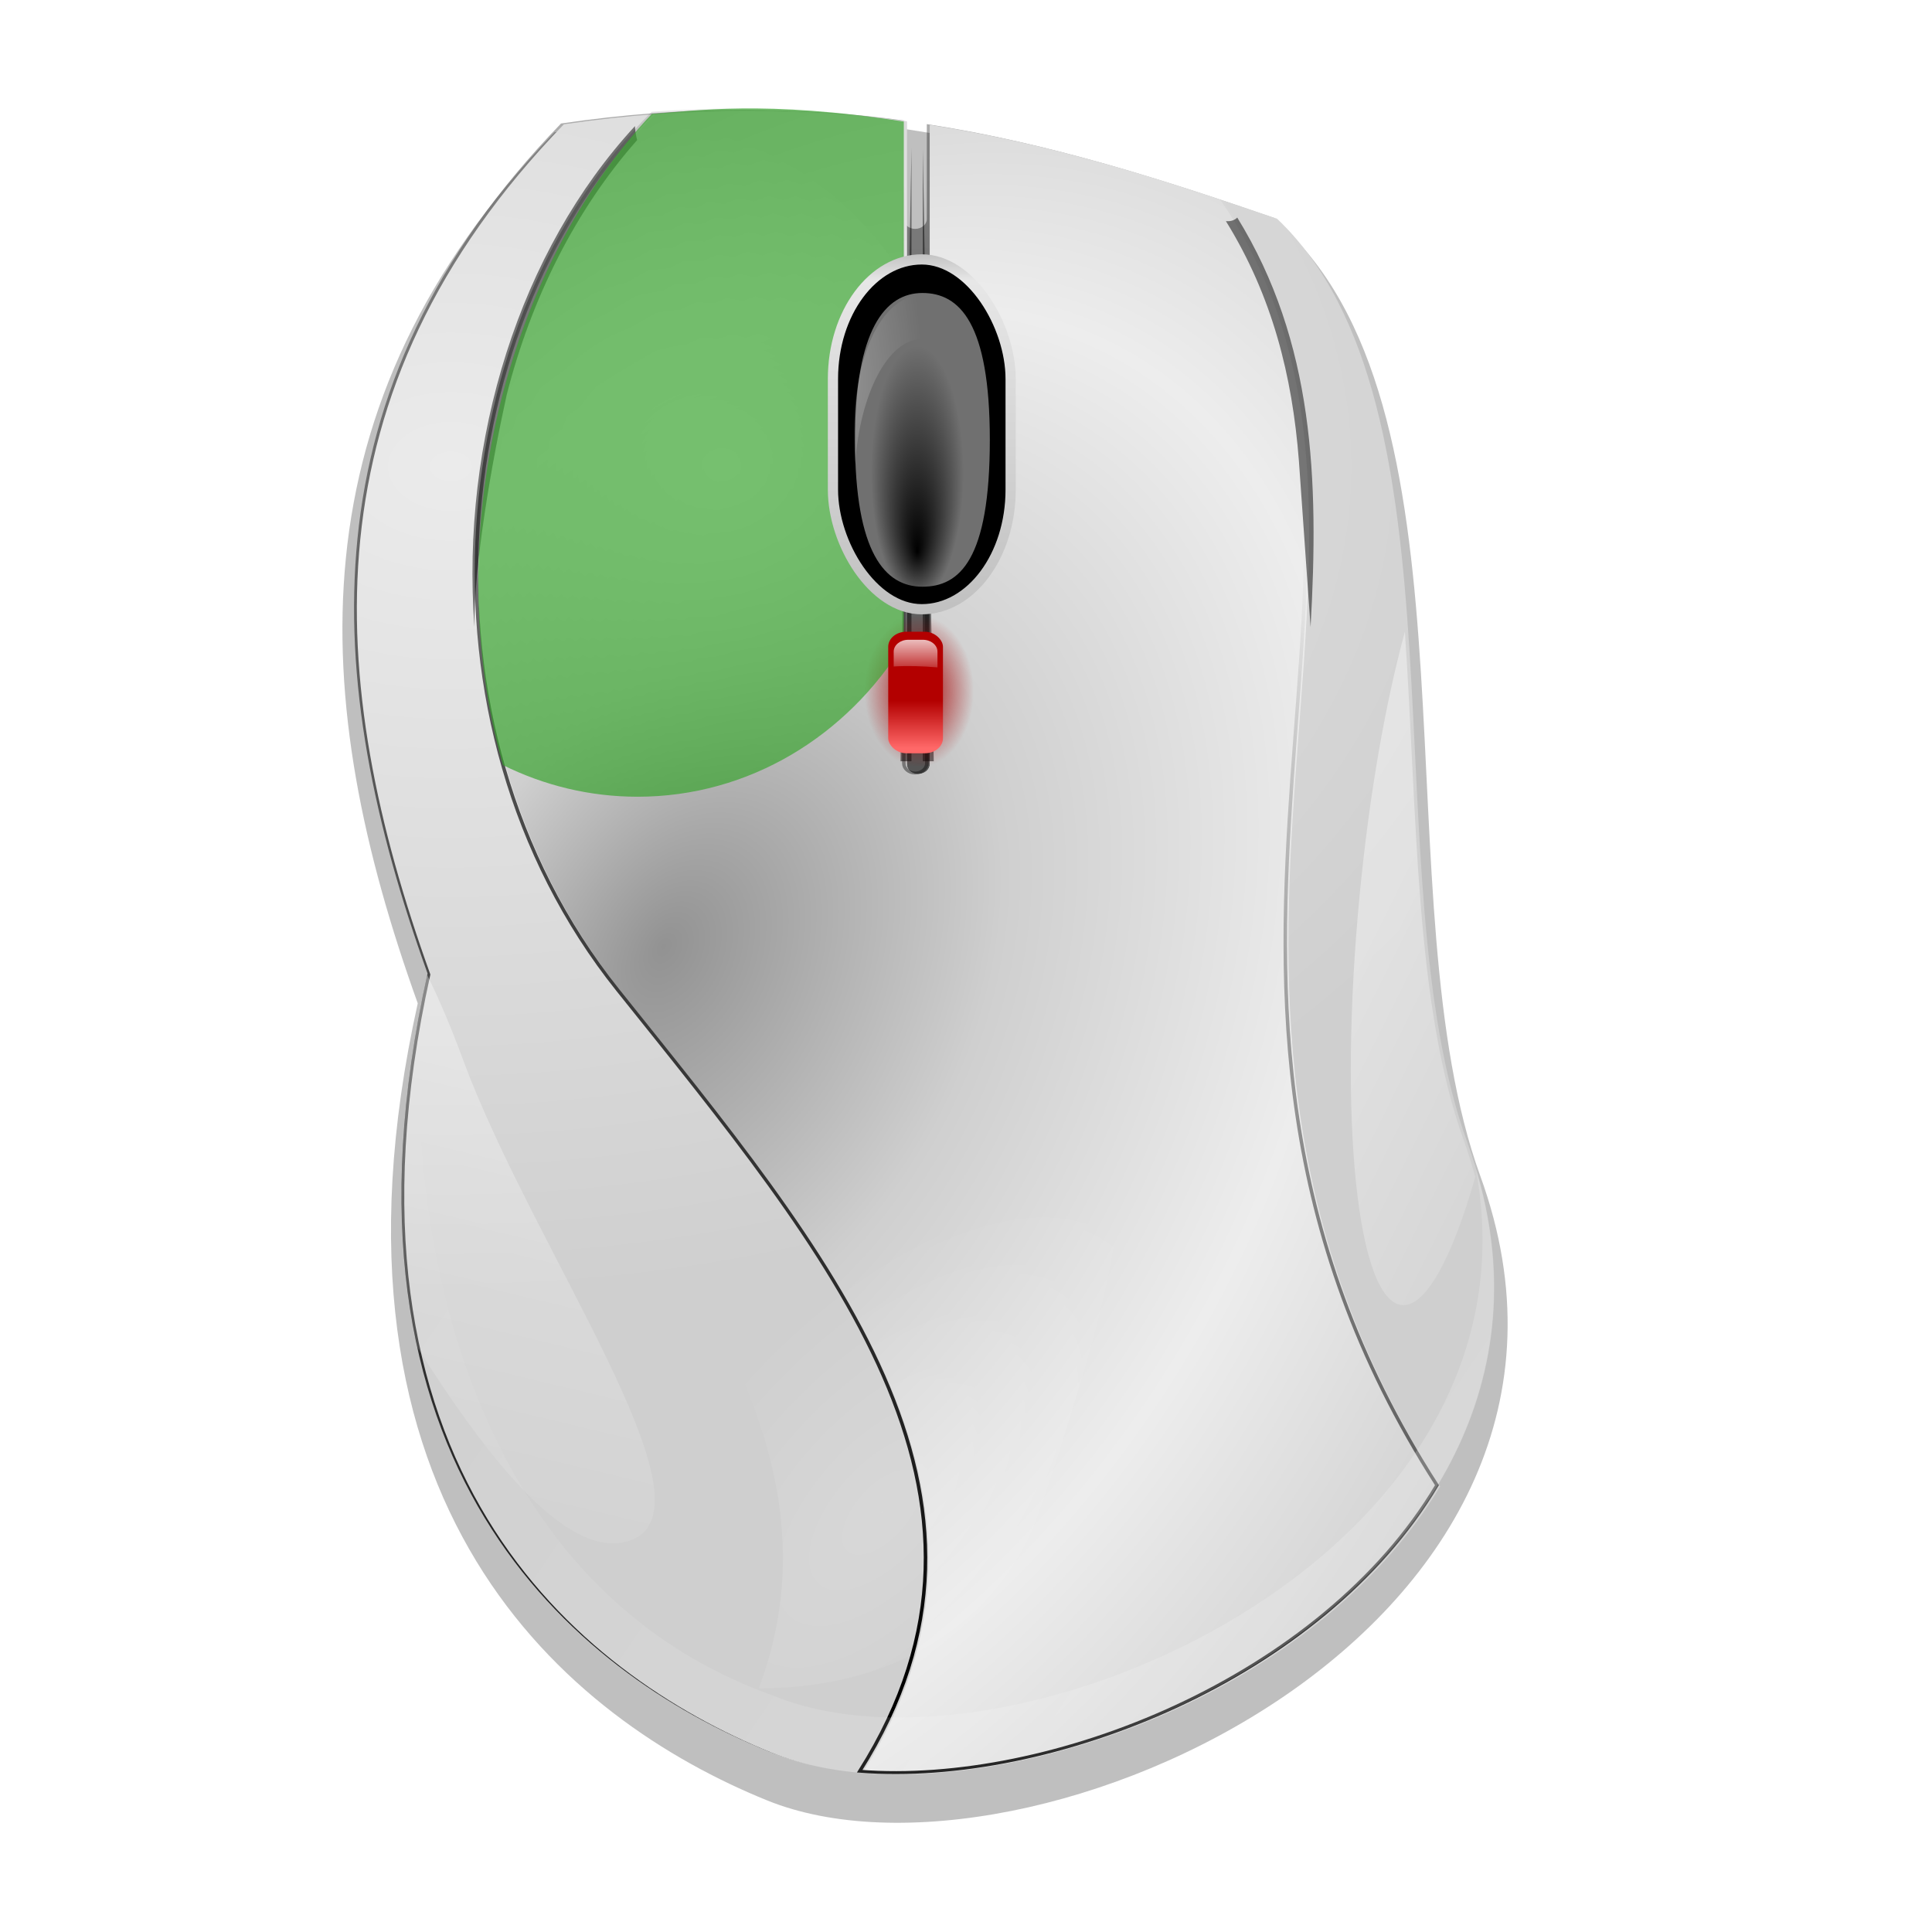 <?xml version="1.0" encoding="UTF-8" standalone="no"?>
<!-- Created with Inkscape (http://www.inkscape.org/) -->
<svg
   xmlns:dc="http://purl.org/dc/elements/1.1/"
   xmlns:cc="http://creativecommons.org/ns#"
   xmlns:rdf="http://www.w3.org/1999/02/22-rdf-syntax-ns#"
   xmlns:svg="http://www.w3.org/2000/svg"
   xmlns="http://www.w3.org/2000/svg"
   xmlns:xlink="http://www.w3.org/1999/xlink"
   xmlns:sodipodi="http://sodipodi.sourceforge.net/DTD/sodipodi-0.dtd"
   xmlns:inkscape="http://www.inkscape.org/namespaces/inkscape"
   id="svg2"
   sodipodi:version="0.32"
   inkscape:version="0.46"
   width="72"
   height="72"
   version="1.0"
   sodipodi:docbase="/home/pinheiro/pics/oxygen/scalable/devices"
   sodipodi:docname="plugin-visualevent.svg"
   inkscape:output_extension="org.inkscape.output.svg.inkscape"
   inkscape:export-filename="/home/pinheiro/pics/oxygen/scalable/devices/mouse.png"
   inkscape:export-xdpi="11.25"
   inkscape:export-ydpi="11.25">
  <defs
     id="defs5">
    <inkscape:perspective
       sodipodi:type="inkscape:persp3d"
       inkscape:vp_x="0 : 64 : 1"
       inkscape:vp_y="0 : 1000 : 0"
       inkscape:vp_z="128 : 64 : 1"
       inkscape:persp3d-origin="64 : 42.666667 : 1"
       id="perspective157" />
    <linearGradient
       inkscape:collect="always"
       id="linearGradient4788">
      <stop
         style="stop-color:#ffffff;stop-opacity:1;"
         offset="0"
         id="stop4790" />
      <stop
         style="stop-color:#ffffff;stop-opacity:0;"
         offset="1"
         id="stop4792" />
    </linearGradient>
    <linearGradient
       inkscape:collect="always"
       id="linearGradient4706">
      <stop
         style="stop-color:#000000;stop-opacity:1;"
         offset="0"
         id="stop4708" />
      <stop
         style="stop-color:#000000;stop-opacity:0;"
         offset="1"
         id="stop4710" />
    </linearGradient>
    <linearGradient
       id="linearGradient4153">
      <stop
         style="stop-color:#5e0000;stop-opacity:1;"
         offset="0"
         id="stop4155" />
      <stop
         style="stop-color:#ff0101;stop-opacity:0.522;"
         offset="1"
         id="stop4157" />
    </linearGradient>
    <linearGradient
       inkscape:collect="always"
       id="linearGradient4143">
      <stop
         style="stop-color:#ffffff;stop-opacity:1;"
         offset="0"
         id="stop4145" />
      <stop
         style="stop-color:#ffffff;stop-opacity:0;"
         offset="1"
         id="stop4147" />
    </linearGradient>
    <linearGradient
       id="linearGradient4132">
      <stop
         style="stop-color:#bababa;stop-opacity:1;"
         offset="0"
         id="stop4134" />
      <stop
         id="stop4140"
         offset="0.079"
         style="stop-color:#e7e7e7;stop-opacity:1;" />
      <stop
         style="stop-color:#bababa;stop-opacity:1;"
         offset="1"
         id="stop4136" />
    </linearGradient>
    <linearGradient
       id="linearGradient4033">
      <stop
         style="stop-color:#000000;stop-opacity:1;"
         offset="0"
         id="stop4035" />
      <stop
         style="stop-color:#707070;stop-opacity:1;"
         offset="1"
         id="stop4037" />
    </linearGradient>
    <linearGradient
       id="linearGradient4023">
      <stop
         style="stop-color:#a1a1a1;stop-opacity:1;"
         offset="0"
         id="stop4025" />
      <stop
         style="stop-color:#a1a1a1;stop-opacity:0;"
         offset="1"
         id="stop4027" />
    </linearGradient>
    <linearGradient
       id="linearGradient4013">
      <stop
         style="stop-color:#b30000;stop-opacity:1;"
         offset="0"
         id="stop4015" />
      <stop
         style="stop-color:#ff6868;stop-opacity:1;"
         offset="1"
         id="stop4017" />
    </linearGradient>
    <linearGradient
       inkscape:collect="always"
       id="linearGradient4005">
      <stop
         style="stop-color:#ffffff;stop-opacity:1;"
         offset="0"
         id="stop4007" />
      <stop
         style="stop-color:#ffffff;stop-opacity:0;"
         offset="1"
         id="stop4009" />
    </linearGradient>
    <linearGradient
       inkscape:collect="always"
       id="linearGradient3924">
      <stop
         style="stop-color:#a60000;stop-opacity:1;"
         offset="0"
         id="stop3926" />
      <stop
         style="stop-color:#a60000;stop-opacity:0;"
         offset="1"
         id="stop3928" />
    </linearGradient>
    <linearGradient
       id="linearGradient3724">
      <stop
         style="stop-color:#ebebeb;stop-opacity:1;"
         offset="0"
         id="stop3726" />
      <stop
         style="stop-color:#cfcfcf;stop-opacity:1"
         offset="1"
         id="stop3728" />
    </linearGradient>
    <linearGradient
       inkscape:collect="always"
       id="linearGradient3659">
      <stop
         style="stop-color:#000000;stop-opacity:1;"
         offset="0"
         id="stop3661" />
      <stop
         style="stop-color:#000000;stop-opacity:0;"
         offset="1"
         id="stop3663" />
    </linearGradient>
    <linearGradient
       inkscape:collect="always"
       id="linearGradient3609">
      <stop
         style="stop-color:#ffffff;stop-opacity:1;"
         offset="0"
         id="stop3611" />
      <stop
         style="stop-color:#ffffff;stop-opacity:0;"
         offset="1"
         id="stop3613" />
    </linearGradient>
    <linearGradient
       inkscape:collect="always"
       id="linearGradient3368">
      <stop
         style="stop-color:#000000;stop-opacity:1;"
         offset="0"
         id="stop3370" />
      <stop
         style="stop-color:#000000;stop-opacity:0;"
         offset="1"
         id="stop3372" />
    </linearGradient>
    <linearGradient
       inkscape:collect="always"
       id="linearGradient3271">
      <stop
         style="stop-color:#ffffff;stop-opacity:1;"
         offset="0"
         id="stop3273" />
      <stop
         style="stop-color:#ffffff;stop-opacity:0;"
         offset="1"
         id="stop3275" />
    </linearGradient>
    <linearGradient
       inkscape:collect="always"
       id="linearGradient3191">
      <stop
         style="stop-color:#ffffff;stop-opacity:1;"
         offset="0"
         id="stop3193" />
      <stop
         style="stop-color:#ffffff;stop-opacity:0;"
         offset="1"
         id="stop3195" />
    </linearGradient>
    <linearGradient
       id="linearGradient3174">
      <stop
         style="stop-color:#929292;stop-opacity:1;"
         offset="0"
         id="stop3176" />
      <stop
         id="stop3182"
         offset="0.5"
         style="stop-color:#cfcfcf;stop-opacity:1;" />
      <stop
         style="stop-color:#ededed;stop-opacity:1;"
         offset="1"
         id="stop3178" />
    </linearGradient>
    <filter
       inkscape:collect="always"
       x="-0.205"
       width="1.411"
       y="-0.122"
       height="1.243"
       id="filter3247">
      <feGaussianBlur
         inkscape:collect="always"
         stdDeviation="3.508"
         id="feGaussianBlur3249" />
    </filter>
    <filter
       inkscape:collect="always"
       x="-0.177"
       width="1.354"
       y="-0.103"
       height="1.206"
       id="filter3331">
      <feGaussianBlur
         inkscape:collect="always"
         stdDeviation="2.51"
         id="feGaussianBlur3333" />
    </filter>
    <filter
       inkscape:collect="always"
       id="filter3364">
      <feGaussianBlur
         inkscape:collect="always"
         stdDeviation="1.006"
         id="feGaussianBlur3366" />
    </filter>
    <filter
       inkscape:collect="always"
       x="-0.108"
       width="1.216"
       y="-0.04"
       height="1.08"
       id="filter3649">
      <feGaussianBlur
         inkscape:collect="always"
         stdDeviation="0.976"
         id="feGaussianBlur3651" />
    </filter>
    <filter
       inkscape:collect="always"
       x="-0.265"
       width="1.531"
       y="-0.099"
       height="1.199"
       id="filter3996">
      <feGaussianBlur
         inkscape:collect="always"
         stdDeviation="0.518"
         id="feGaussianBlur3998" />
    </filter>
    <filter
       inkscape:collect="always"
       id="filter4118">
      <feGaussianBlur
         inkscape:collect="always"
         stdDeviation="0.438"
         id="feGaussianBlur4120" />
    </filter>
    <filter
       inkscape:collect="always"
       x="-0.306"
       width="1.612"
       y="-0.047"
       height="1.094"
       id="filter4284">
      <feGaussianBlur
         inkscape:collect="always"
         stdDeviation="1.36"
         id="feGaussianBlur4286" />
    </filter>
    <linearGradient
       inkscape:collect="always"
       xlink:href="#linearGradient3368"
       id="linearGradient4472"
       gradientUnits="userSpaceOnUse"
       x1="678.977"
       y1="469.885"
       x2="660.935"
       y2="178.319" />
    <radialGradient
       inkscape:collect="always"
       xlink:href="#linearGradient3724"
       id="radialGradient4474"
       gradientUnits="userSpaceOnUse"
       gradientTransform="matrix(2.062,0,0,1.553,-732.266,-71.352)"
       cx="638.352"
       cy="328.974"
       fx="638.352"
       fy="328.974"
       r="48.714" />
    <radialGradient
       inkscape:collect="always"
       xlink:href="#linearGradient3174"
       id="radialGradient4476"
       gradientUnits="userSpaceOnUse"
       gradientTransform="matrix(1.09,0.346,-0.658,1.617,124.797,-322.14)"
       spreadMethod="reflect"
       cx="662.274"
       cy="362.628"
       fx="654.188"
       fy="358.187"
       r="41.154" />
    <radialGradient
       inkscape:collect="always"
       xlink:href="#linearGradient3191"
       id="radialGradient4478"
       gradientUnits="userSpaceOnUse"
       gradientTransform="matrix(1.622,0,0,1.687,-416.979,-211.167)"
       cx="661.938"
       cy="307.5"
       fx="665.266"
       fy="307.791"
       r="20.509" />
    <radialGradient
       inkscape:collect="always"
       xlink:href="#linearGradient3271"
       id="radialGradient4480"
       gradientUnits="userSpaceOnUse"
       gradientTransform="matrix(1.521,-2.33,1.121,0.732,-824.317,1713.555)"
       cx="687.641"
       cy="415.797"
       fx="687.641"
       fy="415.797"
       r="13.484" />
    <linearGradient
       inkscape:collect="always"
       xlink:href="#linearGradient3609"
       id="linearGradient4482"
       gradientUnits="userSpaceOnUse"
       x1="648.692"
       y1="360.438"
       x2="629.517"
       y2="427.249" />
    <linearGradient
       inkscape:collect="always"
       xlink:href="#linearGradient3659"
       id="linearGradient4484"
       gradientUnits="userSpaceOnUse"
       x1="665.604"
       y1="417.899"
       x2="741.181"
       y2="349.149" />
    <linearGradient
       inkscape:collect="always"
       xlink:href="#linearGradient3609"
       id="linearGradient4486"
       gradientUnits="userSpaceOnUse"
       x1="715.679"
       y1="359.768"
       x2="745.875"
       y2="372.268" />
    <radialGradient
       inkscape:collect="always"
       xlink:href="#linearGradient3924"
       id="radialGradient4488"
       gradientUnits="userSpaceOnUse"
       gradientTransform="matrix(1,0,0,2.667,0,-552.114)"
       cx="678.125"
       cy="331.268"
       fx="678.125"
       fy="331.268"
       r="2.344" />
    <linearGradient
       inkscape:collect="always"
       xlink:href="#linearGradient4013"
       id="linearGradient4490"
       gradientUnits="userSpaceOnUse"
       gradientTransform="matrix(1,0,0,0.884,-54.384,167.438)"
       x1="678.125"
       y1="332.235"
       x2="678.125"
       y2="337.069" />
    <linearGradient
       inkscape:collect="always"
       xlink:href="#linearGradient4005"
       id="linearGradient4492"
       gradientUnits="userSpaceOnUse"
       gradientTransform="matrix(1,0,0,0.884,-54.384,167.438)"
       x1="678.125"
       y1="324.573"
       x2="678.125"
       y2="329.89" />
    <radialGradient
       inkscape:collect="always"
       xlink:href="#linearGradient4023"
       id="radialGradient4494"
       gradientUnits="userSpaceOnUse"
       gradientTransform="matrix(0.413,0.15,-0.306,0.66,486.814,176.428)"
       cx="714.646"
       cy="388.303"
       fx="714.646"
       fy="388.303"
       r="41.154" />
    <linearGradient
       inkscape:collect="always"
       xlink:href="#linearGradient4132"
       id="linearGradient4496"
       gradientUnits="userSpaceOnUse"
       gradientTransform="matrix(1.102,0,0,1.152,35.918,83.694)"
       x1="533.921"
       y1="291.825"
       x2="533.921"
       y2="324.816" />
    <radialGradient
       inkscape:collect="always"
       xlink:href="#linearGradient4033"
       id="radialGradient4498"
       gradientUnits="userSpaceOnUse"
       gradientTransform="matrix(0.442,8.1214782e-8,0,1.282,387.672,55.617)"
       cx="534.985"
       cy="300.162"
       fx="534.985"
       fy="305.798"
       r="8.984" />
    <radialGradient
       inkscape:collect="always"
       xlink:href="#linearGradient4143"
       id="radialGradient4500"
       gradientUnits="userSpaceOnUse"
       gradientTransform="matrix(1,5.5151709e-7,-1.9999999e-6,2.729,5.9478135e-4,-514.047)"
       cx="564.461"
       cy="297.391"
       fx="564.461"
       fy="297.391"
       r="6.25" />
    <linearGradient
       inkscape:collect="always"
       xlink:href="#linearGradient4706"
       id="linearGradient4712"
       x1="652.419"
       y1="578.077"
       x2="614.429"
       y2="427.274"
       gradientUnits="userSpaceOnUse" />
    <linearGradient
       inkscape:collect="always"
       xlink:href="#linearGradient4706"
       id="linearGradient4716"
       gradientUnits="userSpaceOnUse"
       x1="652.419"
       y1="578.077"
       x2="614.429"
       y2="427.274"
       gradientTransform="translate(-246.104,0)" />
    <linearGradient
       inkscape:collect="always"
       xlink:href="#linearGradient4706"
       id="linearGradient4720"
       gradientUnits="userSpaceOnUse"
       gradientTransform="matrix(0.98,0,0,0.98,-233.562,6.03)"
       x1="652.419"
       y1="578.077"
       x2="614.429"
       y2="427.274" />
    <linearGradient
       inkscape:collect="always"
       xlink:href="#linearGradient4706"
       id="linearGradient4723"
       gradientUnits="userSpaceOnUse"
       gradientTransform="matrix(0.803,0,0,0.756,-636.972,-306.083)"
       x1="652.419"
       y1="578.077"
       x2="614.429"
       y2="427.274" />
    <linearGradient
       inkscape:collect="always"
       xlink:href="#linearGradient4706"
       id="linearGradient4726"
       gradientUnits="userSpaceOnUse"
       gradientTransform="matrix(0.819,0,0,0.772,-647.243,-310.738)"
       x1="652.419"
       y1="578.077"
       x2="614.429"
       y2="427.274" />
    <radialGradient
       inkscape:collect="always"
       xlink:href="#linearGradient4033"
       id="radialGradient4733"
       gradientUnits="userSpaceOnUse"
       gradientTransform="matrix(0.362,6.2690624e-8,0,0.989,-128.172,-267.806)"
       cx="534.985"
       cy="300.162"
       fx="534.985"
       fy="305.798"
       r="8.984" />
    <linearGradient
       inkscape:collect="always"
       xlink:href="#linearGradient4132"
       id="linearGradient4736"
       gradientUnits="userSpaceOnUse"
       gradientTransform="matrix(0.903,0,0,0.889,-416.263,-246.133)"
       x1="533.921"
       y1="291.825"
       x2="533.921"
       y2="324.816" />
    <radialGradient
       inkscape:collect="always"
       xlink:href="#linearGradient4023"
       id="radialGradient4739"
       gradientUnits="userSpaceOnUse"
       gradientTransform="matrix(0.339,0.116,-0.251,0.509,-13.973,-174.551)"
       cx="714.646"
       cy="388.303"
       fx="714.646"
       fy="388.303"
       r="41.154" />
    <linearGradient
       inkscape:collect="always"
       xlink:href="#linearGradient4005"
       id="linearGradient4742"
       gradientUnits="userSpaceOnUse"
       gradientTransform="matrix(0.819,0,0,0.682,-490.222,-181.49)"
       x1="678.125"
       y1="324.573"
       x2="678.125"
       y2="329.89" />
    <linearGradient
       inkscape:collect="always"
       xlink:href="#linearGradient4013"
       id="linearGradient4745"
       gradientUnits="userSpaceOnUse"
       gradientTransform="matrix(0.819,0,0,0.682,-490.222,-181.49)"
       x1="678.125"
       y1="332.235"
       x2="678.125"
       y2="337.069" />
    <radialGradient
       inkscape:collect="always"
       xlink:href="#linearGradient3174"
       id="radialGradient4755"
       gradientUnits="userSpaceOnUse"
       gradientTransform="matrix(0.893,0.267,-0.539,1.248,-343.47,-559.401)"
       spreadMethod="reflect"
       cx="662.274"
       cy="362.628"
       fx="654.188"
       fy="358.187"
       r="41.154" />
    <radialGradient
       inkscape:collect="always"
       xlink:href="#linearGradient3724"
       id="radialGradient4758"
       gradientUnits="userSpaceOnUse"
       gradientTransform="matrix(1.689,0,0,1.199,-1045.417,-365.815)"
       cx="638.352"
       cy="328.974"
       fx="638.352"
       fy="328.974"
       r="48.714" />
    <linearGradient
       inkscape:collect="always"
       xlink:href="#linearGradient4788"
       id="linearGradient4794"
       x1="90.417"
       y1="120.441"
       x2="22.365"
       y2="74.392"
       gradientUnits="userSpaceOnUse" />
    <filter
       inkscape:collect="always"
       id="filter4824">
      <feGaussianBlur
         inkscape:collect="always"
         stdDeviation="0.869"
         id="feGaussianBlur4826" />
    </filter>
    <filter
       inkscape:collect="always"
       id="filter4868">
      <feGaussianBlur
         inkscape:collect="always"
         stdDeviation="0.679"
         id="feGaussianBlur4870" />
    </filter>
    <linearGradient
       inkscape:collect="always"
       xlink:href="#linearGradient3368"
       id="linearGradient2908"
       gradientUnits="userSpaceOnUse"
       x1="678.977"
       y1="469.885"
       x2="660.935"
       y2="178.319" />
    <radialGradient
       inkscape:collect="always"
       xlink:href="#linearGradient3724"
       id="radialGradient2910"
       gradientUnits="userSpaceOnUse"
       gradientTransform="matrix(1.689,0,0,1.199,-1229.576,-365.815)"
       cx="638.352"
       cy="328.974"
       fx="638.352"
       fy="328.974"
       r="48.714" />
    <radialGradient
       inkscape:collect="always"
       xlink:href="#linearGradient3174"
       id="radialGradient2912"
       gradientUnits="userSpaceOnUse"
       gradientTransform="matrix(0.893,0.267,-0.539,1.248,-527.63,-559.401)"
       spreadMethod="reflect"
       cx="662.274"
       cy="362.628"
       fx="654.188"
       fy="358.187"
       r="41.154" />
    <radialGradient
       inkscape:collect="always"
       xlink:href="#linearGradient3191"
       id="radialGradient2914"
       gradientUnits="userSpaceOnUse"
       gradientTransform="matrix(1.622,0,0,1.687,-416.979,-211.167)"
       cx="661.938"
       cy="307.5"
       fx="665.266"
       fy="307.791"
       r="20.509" />
    <radialGradient
       inkscape:collect="always"
       xlink:href="#linearGradient3271"
       id="radialGradient2916"
       gradientUnits="userSpaceOnUse"
       gradientTransform="matrix(1.521,-2.33,1.121,0.732,-824.317,1713.555)"
       cx="687.641"
       cy="415.797"
       fx="687.641"
       fy="415.797"
       r="13.484" />
    <linearGradient
       inkscape:collect="always"
       xlink:href="#linearGradient3609"
       id="linearGradient2918"
       gradientUnits="userSpaceOnUse"
       x1="648.692"
       y1="360.438"
       x2="629.517"
       y2="427.249" />
    <linearGradient
       inkscape:collect="always"
       xlink:href="#linearGradient3659"
       id="linearGradient2920"
       gradientUnits="userSpaceOnUse"
       x1="665.604"
       y1="417.899"
       x2="741.181"
       y2="349.149" />
    <linearGradient
       inkscape:collect="always"
       xlink:href="#linearGradient3609"
       id="linearGradient2922"
       gradientUnits="userSpaceOnUse"
       x1="715.679"
       y1="359.768"
       x2="745.875"
       y2="372.268" />
    <radialGradient
       inkscape:collect="always"
       xlink:href="#linearGradient3924"
       id="radialGradient2924"
       gradientUnits="userSpaceOnUse"
       gradientTransform="matrix(1,0,0,2.667,0,-552.114)"
       cx="678.125"
       cy="331.268"
       fx="678.125"
       fy="331.268"
       r="2.344" />
    <linearGradient
       inkscape:collect="always"
       xlink:href="#linearGradient4013"
       id="linearGradient2926"
       gradientUnits="userSpaceOnUse"
       gradientTransform="matrix(0.819,0,0,0.682,-674.382,-181.49)"
       x1="678.125"
       y1="332.235"
       x2="678.125"
       y2="337.069" />
    <linearGradient
       inkscape:collect="always"
       xlink:href="#linearGradient4005"
       id="linearGradient2928"
       gradientUnits="userSpaceOnUse"
       gradientTransform="matrix(0.819,0,0,0.682,-674.382,-181.49)"
       x1="678.125"
       y1="324.573"
       x2="678.125"
       y2="329.89" />
    <linearGradient
       inkscape:collect="always"
       xlink:href="#linearGradient4132"
       id="linearGradient2930"
       gradientUnits="userSpaceOnUse"
       gradientTransform="matrix(0.903,0,0,0.889,-600.423,-246.133)"
       x1="533.921"
       y1="291.825"
       x2="533.921"
       y2="324.816" />
    <radialGradient
       inkscape:collect="always"
       xlink:href="#linearGradient4033"
       id="radialGradient2932"
       gradientUnits="userSpaceOnUse"
       gradientTransform="matrix(0.362,6.2690624e-8,0,0.989,-312.332,-267.806)"
       cx="534.985"
       cy="300.162"
       fx="534.985"
       fy="305.798"
       r="8.984" />
    <radialGradient
       inkscape:collect="always"
       xlink:href="#linearGradient4143"
       id="radialGradient2934"
       gradientUnits="userSpaceOnUse"
       gradientTransform="matrix(1,5.5151709e-7,-1.9999999e-6,2.729,5.9478135e-4,-514.047)"
       cx="564.461"
       cy="297.391"
       fx="564.461"
       fy="297.391"
       r="6.25" />
    <linearGradient
       inkscape:collect="always"
       xlink:href="#linearGradient4788"
       id="linearGradient2936"
       gradientUnits="userSpaceOnUse"
       x1="90.417"
       y1="120.441"
       x2="22.365"
       y2="74.392"
       gradientTransform="translate(-184.16,0)" />
    <filter
       inkscape:collect="always"
       id="filter2938">
      <feGaussianBlur
         inkscape:collect="always"
         stdDeviation="1.966"
         id="feGaussianBlur2940" />
    </filter>
    <linearGradient
       inkscape:collect="always"
       xlink:href="#linearGradient3368"
       id="linearGradient2960"
       gradientUnits="userSpaceOnUse"
       x1="678.977"
       y1="469.885"
       x2="660.935"
       y2="178.319" />
    <radialGradient
       inkscape:collect="always"
       xlink:href="#linearGradient3724"
       id="radialGradient2962"
       gradientUnits="userSpaceOnUse"
       gradientTransform="matrix(1.689,0,0,1.199,-1045.417,-365.815)"
       cx="638.352"
       cy="328.974"
       fx="638.352"
       fy="328.974"
       r="48.714" />
    <radialGradient
       inkscape:collect="always"
       xlink:href="#linearGradient3174"
       id="radialGradient2964"
       gradientUnits="userSpaceOnUse"
       gradientTransform="matrix(0.893,0.267,-0.539,1.248,-343.47,-559.401)"
       spreadMethod="reflect"
       cx="662.274"
       cy="362.628"
       fx="654.188"
       fy="358.187"
       r="41.154" />
    <radialGradient
       inkscape:collect="always"
       xlink:href="#linearGradient3191"
       id="radialGradient2966"
       gradientUnits="userSpaceOnUse"
       gradientTransform="matrix(1.622,0,0,1.687,-416.979,-211.167)"
       cx="661.938"
       cy="307.5"
       fx="665.266"
       fy="307.791"
       r="20.509" />
    <radialGradient
       inkscape:collect="always"
       xlink:href="#linearGradient3271"
       id="radialGradient2968"
       gradientUnits="userSpaceOnUse"
       gradientTransform="matrix(1.521,-2.33,1.121,0.732,-824.317,1713.555)"
       cx="687.641"
       cy="415.797"
       fx="687.641"
       fy="415.797"
       r="13.484" />
    <linearGradient
       inkscape:collect="always"
       xlink:href="#linearGradient3609"
       id="linearGradient2970"
       gradientUnits="userSpaceOnUse"
       x1="648.692"
       y1="360.438"
       x2="629.517"
       y2="427.249" />
    <linearGradient
       inkscape:collect="always"
       xlink:href="#linearGradient3659"
       id="linearGradient2972"
       gradientUnits="userSpaceOnUse"
       x1="665.604"
       y1="417.899"
       x2="741.181"
       y2="349.149" />
    <linearGradient
       inkscape:collect="always"
       xlink:href="#linearGradient3609"
       id="linearGradient2974"
       gradientUnits="userSpaceOnUse"
       x1="715.679"
       y1="359.768"
       x2="745.875"
       y2="372.268" />
    <radialGradient
       inkscape:collect="always"
       xlink:href="#linearGradient3924"
       id="radialGradient2976"
       gradientUnits="userSpaceOnUse"
       gradientTransform="matrix(1,0,0,2.667,0,-552.114)"
       cx="678.125"
       cy="331.268"
       fx="678.125"
       fy="331.268"
       r="2.344" />
    <linearGradient
       inkscape:collect="always"
       xlink:href="#linearGradient4013"
       id="linearGradient2978"
       gradientUnits="userSpaceOnUse"
       gradientTransform="matrix(0.819,0,0,0.682,-490.222,-181.49)"
       x1="678.125"
       y1="332.235"
       x2="678.125"
       y2="337.069" />
    <linearGradient
       inkscape:collect="always"
       xlink:href="#linearGradient4005"
       id="linearGradient2980"
       gradientUnits="userSpaceOnUse"
       gradientTransform="matrix(0.819,0,0,0.682,-490.222,-181.49)"
       x1="678.125"
       y1="324.573"
       x2="678.125"
       y2="329.89" />
    <linearGradient
       inkscape:collect="always"
       xlink:href="#linearGradient4132"
       id="linearGradient2982"
       gradientUnits="userSpaceOnUse"
       gradientTransform="matrix(0.903,0,0,0.889,-416.263,-246.133)"
       x1="533.921"
       y1="291.825"
       x2="533.921"
       y2="324.816" />
    <radialGradient
       inkscape:collect="always"
       xlink:href="#linearGradient4033"
       id="radialGradient2984"
       gradientUnits="userSpaceOnUse"
       gradientTransform="matrix(0.362,6.2690624e-8,0,0.989,-128.172,-267.806)"
       cx="534.985"
       cy="300.162"
       fx="534.985"
       fy="305.798"
       r="8.984" />
    <radialGradient
       inkscape:collect="always"
       xlink:href="#linearGradient4143"
       id="radialGradient2986"
       gradientUnits="userSpaceOnUse"
       gradientTransform="matrix(1,5.5151709e-7,-1.9999999e-6,2.729,5.9478135e-4,-514.047)"
       cx="564.461"
       cy="297.391"
       fx="564.461"
       fy="297.391"
       r="6.25" />
    <linearGradient
       inkscape:collect="always"
       xlink:href="#linearGradient4788"
       id="linearGradient2988"
       gradientUnits="userSpaceOnUse"
       x1="90.417"
       y1="120.441"
       x2="22.365"
       y2="74.392" />
  </defs>
  <sodipodi:namedview
     inkscape:window-height="716"
     inkscape:window-width="1022"
     inkscape:pageshadow="2"
     inkscape:pageopacity="0.0"
     guidetolerance="10.0"
     gridtolerance="10.0"
     objecttolerance="10.0"
     borderopacity="1.0"
     bordercolor="#666666"
     pagecolor="#ffffff"
     id="base"
     showguides="true"
     inkscape:guide-bbox="true"
     width="128px"
     height="128px"
     inkscape:zoom="0.71"
     inkscape:cx="29.086945"
     inkscape:cy="9.8668787"
     inkscape:window-x="59"
     inkscape:window-y="130"
     inkscape:current-layer="svg2"
     showgrid="false" />
  <path
     sodipodi:nodetypes="cccsscccc"
     id="path2878"
     d="M 51.371,5.664 C 47.36,5.669 43.116,5.961 38.62,6.623 C 20.441,25.407 21.814,45.629 29.249,66.295 C 21.575,100.876 39.627,115.398 53.178,120.898 C 71.036,128.148 113.271,109.035 102.04,78.127 C 95.27,59.495 102.407,26.306 88.675,13.253 C 80.904,10.582 73.043,8.023 64.3,6.666 L 62.687,6.41 C 59.081,5.919 55.343,5.659 51.371,5.664 z"
     style="opacity:0.5;fill:#000000;fill-opacity:1;fill-rule:evenodd;stroke:none;stroke-width:1px;stroke-linecap:butt;stroke-linejoin:miter;stroke-opacity:1;filter:url(#filter2938)"
     transform="matrix(0.544,0,0,0.544,-0.343,1.326)" />
  <g
     id="g2942"
     transform="matrix(0.531,0,0,0.531,-0.592,2.177)">
    <path
       transform="matrix(0.819,0,0,0.682,-490.222,-181.49)"
       style="fill:url(#linearGradient2960);fill-opacity:1;fill-rule:evenodd;stroke:none;stroke-width:1px;stroke-linecap:butt;stroke-linejoin:miter;stroke-opacity:1;filter:url(#filter3364)"
       d="M 663.562,271.406 C 658.668,271.414 653.487,271.842 648,272.812 C 625.812,300.347 627.488,329.988 636.562,360.281 C 627.195,410.972 649.23,432.258 665.768,440.322 C 687.565,450.948 739.114,422.932 725.406,377.625 C 717.143,350.314 725.854,301.664 709.094,282.531 C 699.61,278.615 690.014,274.864 679.344,272.875 L 679.344,282.656 C 679.344,283.2 678.888,283.656 678.344,283.656 C 677.8,283.656 677.375,283.2 677.375,282.656 L 677.375,272.5 C 672.974,271.78 668.411,271.399 663.562,271.406 z"
       id="path3346"
       sodipodi:nodetypes="cccsscccsccc" />
    <path
       sodipodi:nodetypes="cccsscccsccc"
       id="path2183"
       d="M 53.442,3.664 C 49.431,3.669 45.187,3.961 40.691,4.623 C 22.512,23.407 23.885,43.629 31.32,64.295 C 23.646,98.876 41.699,113.398 55.249,118.898 C 73.107,126.148 115.342,107.035 104.111,76.127 C 97.341,57.495 104.478,24.306 90.746,11.253 C 82.976,8.582 75.114,6.023 66.372,4.666 L 66.372,49.542 C 66.372,49.913 65.998,50.224 65.552,50.224 C 65.107,50.224 64.759,49.913 64.759,49.542 L 64.759,4.41 C 61.153,3.919 57.414,3.659 53.442,3.664 z"
       style="fill:url(#radialGradient2962);fill-opacity:1;fill-rule:evenodd;stroke:none;stroke-width:1px;stroke-linecap:butt;stroke-linejoin:miter;stroke-opacity:1" />
    <path
       id="path2181"
       d="M 53.442,3.664 C 51.401,3.666 49.278,3.735 47.118,3.898 C 32.758,18.198 29.584,46.581 44.685,65.467 C 59.494,83.987 73.936,100.868 61.661,120.299 C 75.039,121.348 94.115,113.764 102.191,100.217 C 79.21,64.49 103.186,33.803 86.752,9.91 C 80.262,7.751 73.618,5.814 66.372,4.687 L 66.372,49.542 C 66.372,49.913 65.998,50.224 65.552,50.224 C 65.107,50.224 64.759,49.913 64.759,49.542 L 64.759,4.431 C 61.162,3.941 57.407,3.659 53.442,3.664 z"
       style="fill:url(#radialGradient2964);fill-opacity:1;fill-rule:evenodd;stroke:none;stroke-width:1px;stroke-linecap:butt;stroke-linejoin:miter;stroke-opacity:1" />
    <path
       transform="matrix(0.819,0,0,0.682,-490.222,-181.49)"
       id="path3184"
       d="M 654.938,272.906 C 642.516,288.715 637.424,315.137 643.031,338.844 C 646.533,340.926 650.443,342.094 654.562,342.094 C 664.127,342.094 672.521,335.821 677.375,326.344 L 677.375,288.625 C 672.581,279.294 664.331,273.072 654.938,272.906 z M 679.344,293.219 L 679.344,321.812 C 680.906,317.45 681.781,312.605 681.781,307.5 C 681.781,302.403 680.902,297.576 679.344,293.219 z"
       style="fill:url(#radialGradient2966);fill-opacity:1;fill-rule:evenodd;stroke:none;stroke-width:1px;stroke-linecap:butt;stroke-linejoin:miter;stroke-opacity:1;filter:url(#filter3247)" />
    <path
       transform="matrix(0.819,0,0,0.682,-500.222,-181.49)"
       sodipodi:nodetypes="cccsc"
       id="path3251"
       d="M 677.156,397.75 C 676.134,397.75 675.144,397.813 674.156,397.906 C 679.11,409.62 681.047,421.433 677.156,433.844 C 690.376,433.844 698.379,425.389 701.125,415.812 C 721.057,346.297 693.964,384.745 677.156,397.75 z"
       style="opacity:0.423;fill:url(#radialGradient2968);fill-opacity:1;stroke:none;stroke-width:10;stroke-linecap:round;stroke-linejoin:round;stroke-miterlimit:4;stroke-dasharray:none;stroke-dashoffset:1.088;stroke-opacity:1;filter:url(#filter3331)" />
    <path
       sodipodi:nodetypes="ccccccccccccccccccc"
       id="path3378"
       d="M 45.678,4.751 C 37.618,13.48 33.44,26.715 34.412,39.906 C 34.369,35.574 35.599,28.498 36.678,23.603 C 38.411,16.804 41.539,10.588 45.831,5.732 C 45.749,5.417 45.693,5.088 45.678,4.751 z M 65.085,6.265 L 64.317,49.328 L 65.085,49.328 L 65.085,6.265 z M 65.879,6.371 L 65.879,49.328 L 66.647,49.328 L 65.879,6.371 z M 87.949,11.168 C 87.802,11.324 87.566,11.424 87.309,11.424 L 87.155,11.424 C 90.415,16.69 91.814,22.296 92.274,28.223 L 93.095,39.906 C 93.685,29.557 93.339,19.922 87.949,11.168 z"
       style="fill:#000000;fill-opacity:0.498;fill-rule:evenodd;stroke:none;stroke-width:1px;stroke-linecap:butt;stroke-linejoin:miter;stroke-opacity:1" />
    <path
       transform="matrix(0.819,0,0,0.682,-490.222,-181.49)"
       id="path3603"
       d="M 636.531,360.438 C 633.718,375.75 633.784,388.366 635.688,398.75 C 642.144,411.055 648.92,420.897 654,418.594 C 661.659,415.121 645.643,388.785 639.625,369.219 C 638.609,365.914 637.584,363.001 636.531,360.438 z"
       style="opacity:0.614;fill:url(#linearGradient2970);fill-opacity:1;stroke:none;stroke-width:10;stroke-linecap:round;stroke-linejoin:round;stroke-miterlimit:4;stroke-dashoffset:1.088;stroke-opacity:1;filter:url(#filter3649)" />
    <path
       transform="matrix(0.819,0,0,0.682,-490.222,-181.49)"
       style="fill:none;fill-opacity:1;fill-rule:evenodd;stroke:url(#linearGradient2972);stroke-width:0.3;stroke-linecap:butt;stroke-linejoin:miter;stroke-miterlimit:4;stroke-dasharray:none;stroke-opacity:1;filter:url(#filter4868)"
       d="M 663.562,271.406 C 661.071,271.41 658.48,271.511 655.844,271.75 C 638.317,292.711 634.443,334.316 652.875,362 C 670.95,389.147 688.576,413.891 673.594,442.375 C 689.922,443.912 713.205,432.795 723.062,412.938 C 695.013,360.567 724.277,315.586 704.219,280.562 C 696.298,277.397 688.189,274.559 679.344,272.906 L 679.344,338.656 C 679.344,339.2 678.888,339.656 678.344,339.656 C 677.8,339.656 677.375,339.2 677.375,338.656 L 677.375,272.531 C 672.985,271.813 668.403,271.399 663.562,271.406 z"
       id="path3653" />
    <path
       transform="matrix(0.819,0,0,0.682,-490.222,-181.49)"
       id="path3667"
       d="M 720.312,325.125 C 718.665,332.343 717.272,341.787 716.438,352.188 C 714.593,375.186 716.225,394.096 720.094,394.406 C 722.142,394.571 724.393,389.455 726.344,381.219 C 726.069,380.033 725.773,378.836 725.406,377.625 C 721.129,363.488 721.38,343.643 720.312,325.125 z"
       style="opacity:0.614;fill:url(#linearGradient2974);fill-opacity:1;stroke:none;stroke-width:0.3;stroke-linecap:round;stroke-linejoin:round;stroke-miterlimit:4;stroke-dasharray:none;stroke-dashoffset:1.088;stroke-opacity:1;filter:url(#filter4284)" />
    <rect
       transform="matrix(1.639,0,0,0.853,-1045.817,-238.255)"
       style="fill:url(#radialGradient2976);fill-opacity:1;stroke:none;stroke-width:0.3;stroke-linecap:round;stroke-linejoin:round;stroke-miterlimit:4;stroke-dasharray:none;stroke-dashoffset:1.088;stroke-opacity:1;filter:url(#filter3996)"
       id="rect3734"
       width="4.688"
       height="12.5"
       x="675.781"
       y="325.018"
       rx="2.094"
       ry="2.094" />
    <path
       id="path2527"
       d="M 655.78,271.827 C 643.358,287.636 637.424,315.137 643.031,338.844 C 646.533,340.926 650.443,342.094 654.562,342.094 C 664.127,342.094 672.521,335.821 677.375,326.344 L 677.375,272.615 C 665.458,270.377 659.449,271.521 655.78,271.827 z"
       style="fill:#37a42c;fill-opacity:1;fill-rule:evenodd;stroke:none;stroke-width:1px;stroke-linecap:butt;stroke-linejoin:miter;stroke-opacity:1;opacity:0.68"
       transform="matrix(0.819,0,0,0.682,-490.223,-181.491)"
       sodipodi:nodetypes="ccsccc" />
    <rect
       ry="1.051"
       rx="1.263"
       y="40.238"
       x="63.453"
       height="8.528"
       width="3.841"
       id="rect3732"
       style="fill:url(#linearGradient2978);fill-opacity:1;stroke:none;stroke-width:0.3;stroke-linecap:round;stroke-linejoin:round;stroke-miterlimit:4;stroke-dasharray:none;stroke-dashoffset:1.088;stroke-opacity:1" />
    <path
       id="rect4000"
       d="M 64.861,40.801 C 64.304,40.801 63.837,41.169 63.837,41.633 L 63.837,42.677 C 64.801,42.618 65.837,42.648 66.909,42.741 L 66.909,41.633 C 66.909,41.169 66.442,40.801 65.885,40.801 L 64.861,40.801 z"
       style="fill:url(#linearGradient2980);fill-opacity:1;stroke:none;stroke-width:0.3;stroke-linecap:round;stroke-linejoin:round;stroke-miterlimit:4;stroke-dasharray:none;stroke-dashoffset:1.088;stroke-opacity:1" />
    <rect
       ry="8.384"
       rx="6.235"
       y="14.106"
       x="59.574"
       height="24.552"
       width="12.47"
       id="rect4122"
       style="fill:#000000;fill-opacity:1;stroke:url(#linearGradient2982);stroke-width:0.717;stroke-linecap:round;stroke-linejoin:round;stroke-miterlimit:4;stroke-dasharray:none;stroke-dashoffset:1.088;stroke-opacity:1" />
    <path
       sodipodi:nodetypes="cszsz"
       id="path4031"
       d="M 70.584,26.77 C 70.584,35.194 68.464,37.077 65.852,37.077 C 63.241,37.077 61.121,34.728 61.121,26.77 C 61.121,19.039 63.241,16.463 65.852,16.463 C 68.464,16.463 70.584,18.572 70.584,26.77 z"
       style="fill:url(#radialGradient2984);fill-opacity:1;stroke:none;stroke-width:0.3;stroke-linecap:round;stroke-linejoin:round;stroke-miterlimit:4;stroke-dashoffset:1.088;stroke-opacity:1" />
    <path
       sodipodi:nodetypes="cscscsc"
       transform="matrix(0.757,0,0,0.88,-366.214,-239.161)"
       id="path4041"
       d="M 570.711,290.656 C 567.261,290.656 564.461,294.972 564.461,301.441 C 564.461,302.042 564.477,303.549 564.523,304.125 C 564.978,298.494 567.581,294.156 570.711,294.156 C 573.841,294.156 576.412,298.494 576.867,304.125 C 576.914,303.549 576.961,302.042 576.961,301.441 C 576.961,294.972 574.161,290.656 570.711,290.656 z"
       style="opacity:0.464;fill:url(#radialGradient2986);fill-opacity:1;stroke:none;stroke-width:0.3;stroke-linecap:round;stroke-linejoin:round;stroke-miterlimit:4;stroke-dasharray:none;stroke-dashoffset:1.088;stroke-opacity:1;filter:url(#filter4118)" />
    <path
       sodipodi:nodetypes="csccc"
       id="path4714"
       d="M 31.313,64.281 C 23.638,98.862 41.7,113.405 55.25,118.906 C 72.757,126.013 113.665,107.778 104.688,77.938 C 109.823,105.298 71.999,121.648 55.469,114.938 C 29.495,105.727 29.335,71.82 31.313,64.281 z"
       style="opacity:0.434;fill:url(#linearGradient2988);fill-opacity:1;fill-rule:evenodd;stroke:none;stroke-width:1px;stroke-linecap:butt;stroke-linejoin:miter;stroke-opacity:1;filter:url(#filter4824)" />
  </g>
</svg>
